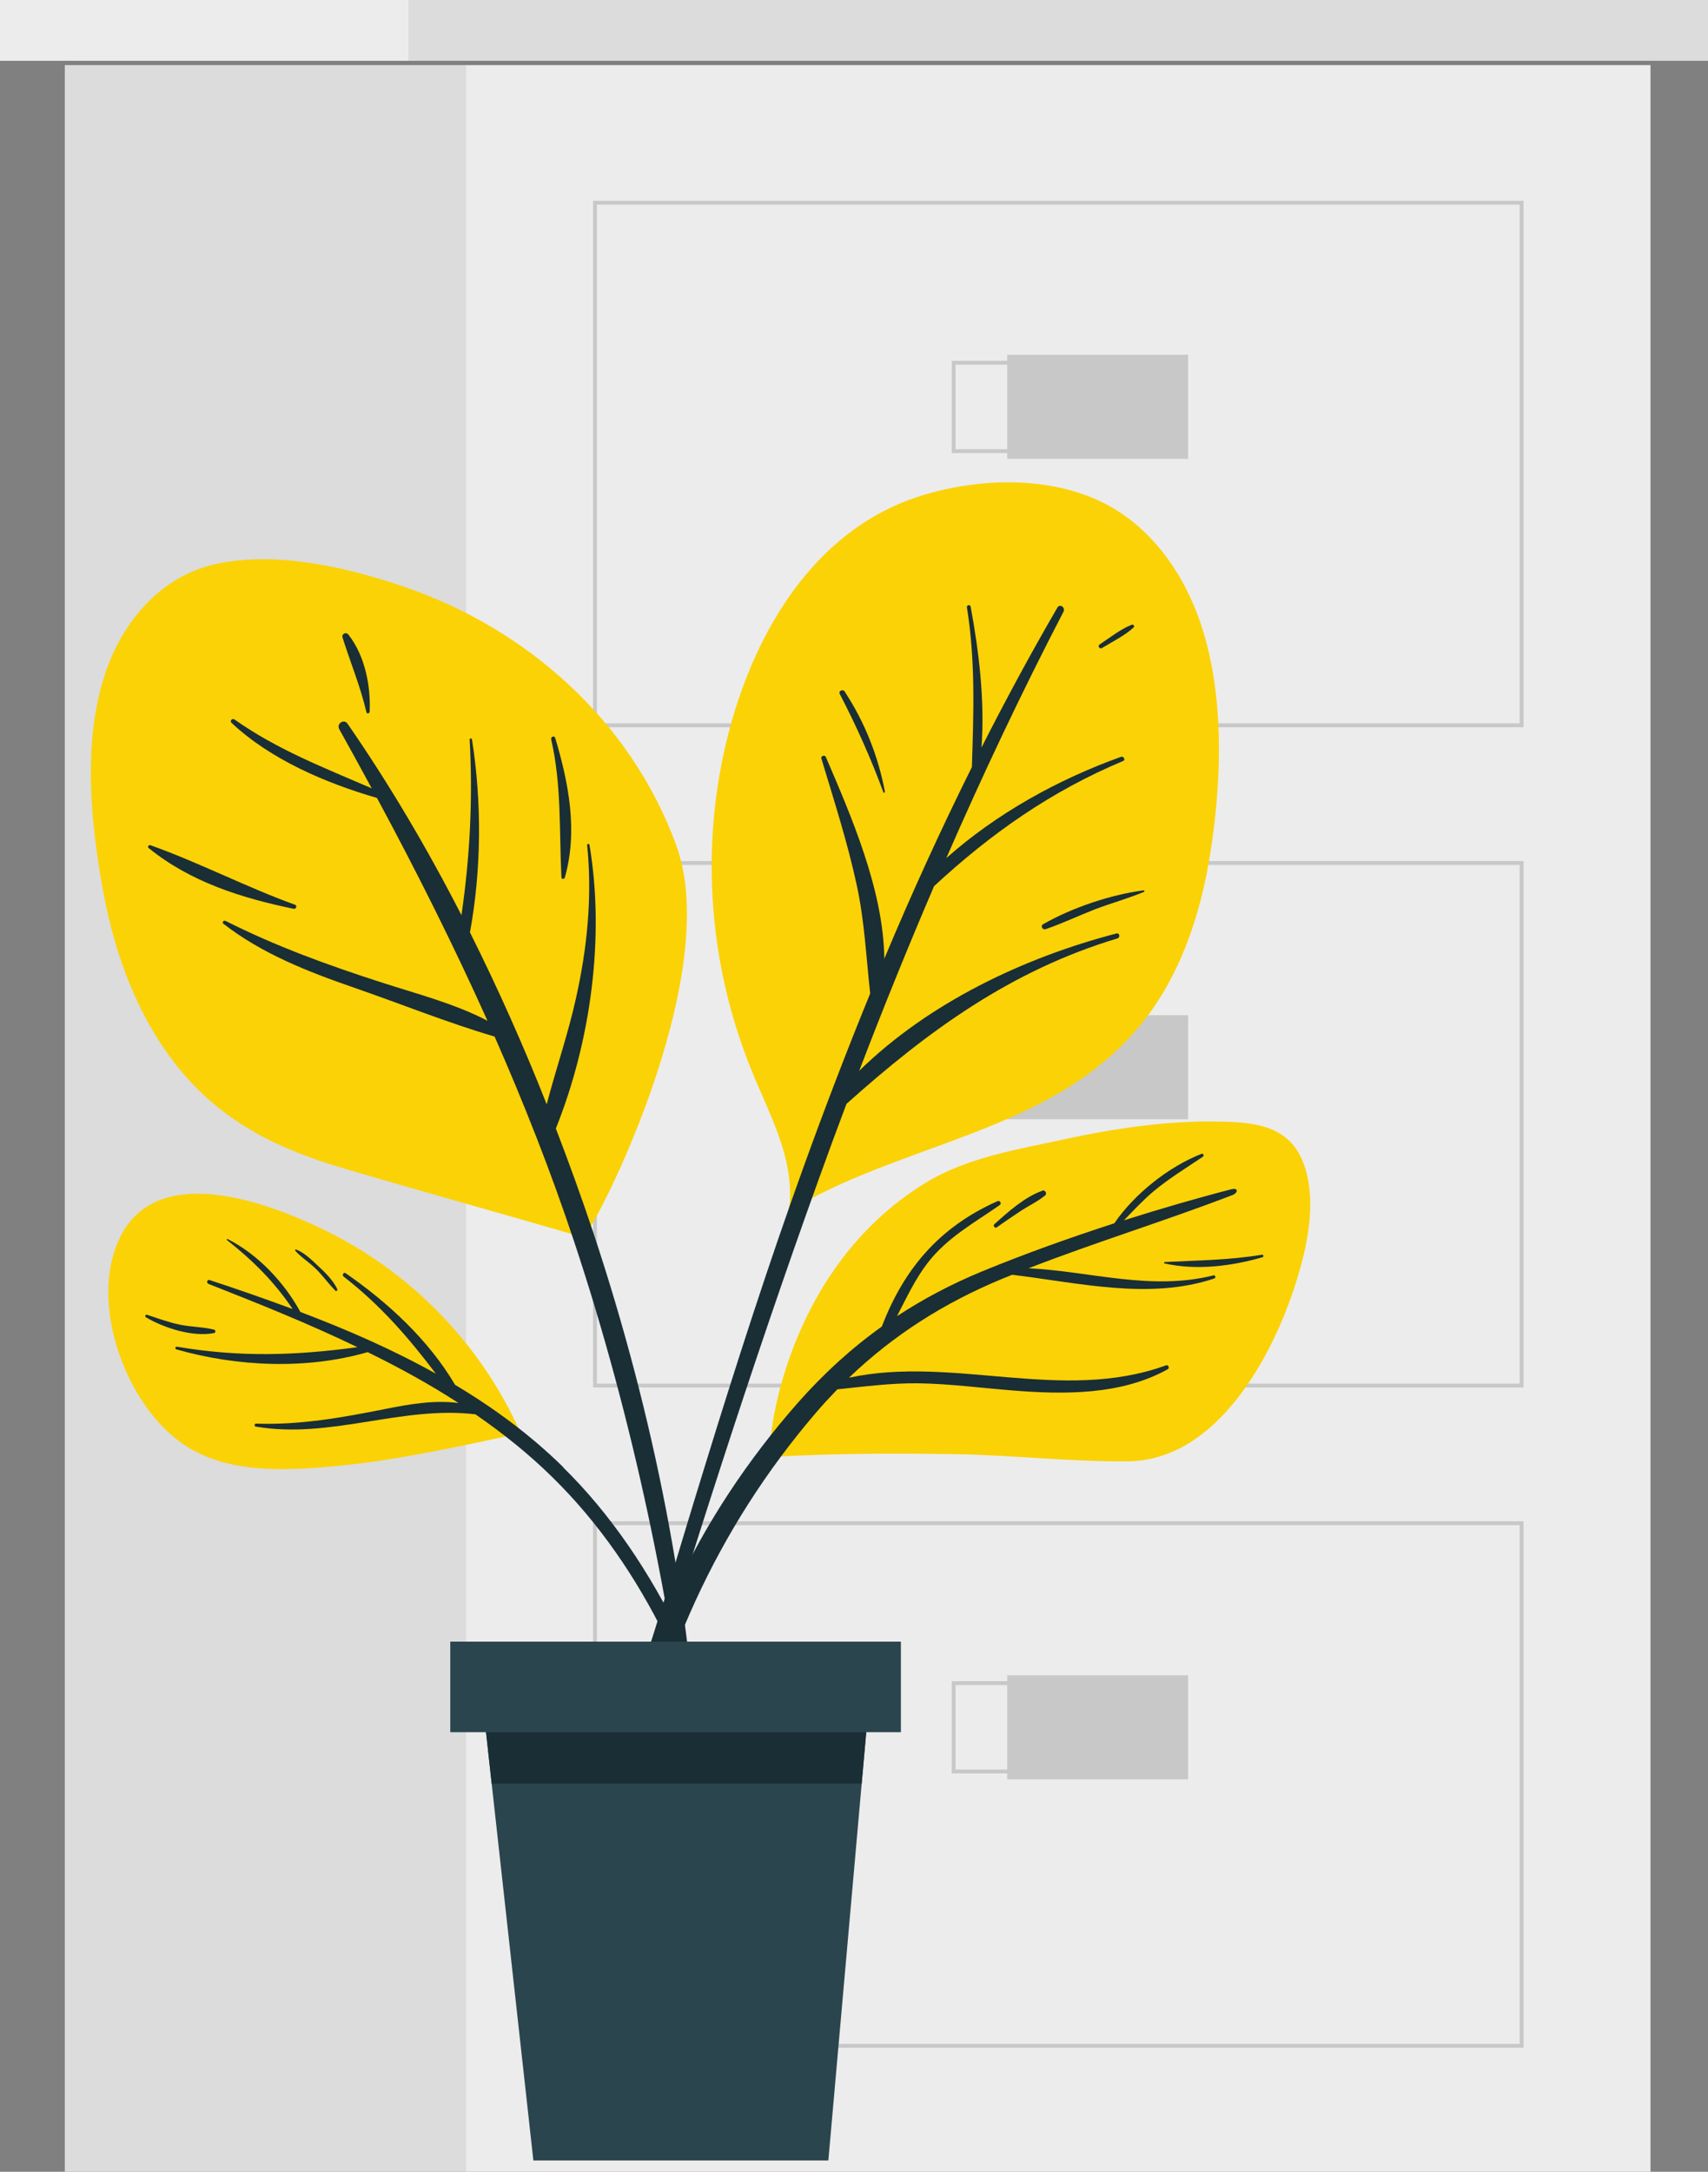 <?xml version="1.0" encoding="UTF-8"?>
<svg id="Layer_2" data-name="Layer 2" xmlns="http://www.w3.org/2000/svg" viewBox="0 0 110.19 140.06">
  <rect x="0" y="0" width="110.19" height="140.06" fill="#808080" stroke="none"/>
  <defs>
    <style>
      .cls-1 {
        fill: #ececec;
      }

      .cls-2 {
        fill: #fbd206;
      }

      .cls-3 {
        fill: #dcdcdc;
      }

      .cls-4 {
        fill: #c8c8c8;
      }

      .cls-5 {
        fill: #1a2e35;
      }

      .cls-6 {
        fill: #2b454e;
      }
    </style>
  </defs>
  <g id="Layer_1-2" data-name="Layer 1">
    <g>
      <rect class="cls-1" x="30.07" y="4.19" width="76.42" height="135.86" transform="translate(136.55 144.25) rotate(-180)"/>
      <rect class="cls-3" x="26.36" y="0" width="83.83" height="3.92" transform="translate(136.55 3.92) rotate(-180)"/>
      <rect class="cls-1" x="0" y="0" width="26.36" height="3.92" transform="translate(26.36 3.92) rotate(-180)"/>
      <rect class="cls-3" x="4.17" y="4.19" width="25.89" height="135.86" transform="translate(34.24 144.25) rotate(-180)"/>
      <g>
        <path class="cls-4" d="m38.26,55.53h60.03v33.95h-60.03v-33.95Zm59.78.25h-59.53s0,33.45,0,33.45h59.53s0-33.45,0-33.45Z"/>
        <g>
          <rect class="cls-4" x="64.97" y="65.46" width="11.67" height="6.71" transform="translate(141.62 137.64) rotate(-180)"/>
          <path class="cls-4" d="m61.4,65.84h11.92v5.95h-11.92v-5.95Zm11.67.25h-11.42s0,5.45,0,5.45h11.42s0-5.45,0-5.45Z"/>
        </g>
      </g>
      <g>
        <path class="cls-4" d="m38.26,98.11h60.03v33.95h-60.03v-33.95Zm59.78.25h-59.53s0,33.45,0,33.45h59.53s0-33.45,0-33.45Z"/>
        <g>
          <rect class="cls-4" x="64.97" y="108.04" width="11.67" height="6.71" transform="translate(141.62 222.79) rotate(-180)"/>
          <path class="cls-4" d="m61.4,108.42h11.92v5.95h-11.92v-5.95Zm11.67.25h-11.42s0,5.45,0,5.45h11.42s0-5.45,0-5.45Z"/>
        </g>
      </g>
      <g>
        <path class="cls-4" d="m38.26,12.95h60.03v33.95h-60.03V12.95Zm59.78.25h-59.53s0,33.45,0,33.45h59.53s0-33.45,0-33.45Z"/>
        <g>
          <rect class="cls-4" x="64.97" y="22.89" width="11.67" height="6.71" transform="translate(141.62 52.48) rotate(-180)"/>
          <path class="cls-4" d="m61.4,23.27h11.92v5.95h-11.92v-5.95Zm11.67.25h-11.42s0,5.45,0,5.45h11.42s0-5.45,0-5.45Z"/>
        </g>
      </g>
      <g>
        <g>
          <path class="cls-2" d="m46.27,50.9c-.65,4.46-.41,9.07.68,13.43.51,2.05,1.21,4.02,2.06,5.94,1.07,2.46,2.19,4.86,1.92,7.55-.26.17.63.15.66-.12,7.19-4.09,16.4-4.84,21.93-11.53,2.62-3.17,3.94-7.18,4.57-11.2.68-4.37.87-9.21-.26-13.52-.95-3.65-3.08-7.16-6.51-8.95-3.54-1.84-8.17-1.69-11.89-.53-8.03,2.5-12.03,11.16-13.16,18.93Z"/>
          <g>
            <path class="cls-5" d="m42.58,104.1c.98-3.27,1.96-6.54,2.97-9.8,1.97-6.39,4.02-12.75,6.29-19.04,1.36-3.77,2.79-7.5,4.3-11.19-.26-2.32-.36-4.63-.86-6.95-.6-2.79-1.47-5.48-2.29-8.2-.05-.17.22-.26.29-.1,1.61,3.76,3.72,8.56,3.77,13.01,1.75-4.18,3.63-8.3,5.65-12.36.11-3.46.24-6.81-.32-10.3-.02-.16.21-.2.24-.05.54,2.92.92,6.06.7,9.09,1.55-3.05,3.17-6.06,4.9-9.03.16-.27.53,0,.39.27-2.7,5.2-5.21,10.51-7.56,15.89,3.26-2.89,7.2-5.07,11.27-6.53.18-.06.31.2.13.27-4.63,1.94-8.52,4.67-12.19,8.07-1.69,3.94-3.3,7.91-4.83,11.91,4.5-4.41,10.65-7.31,16.6-8.86.2-.05.26.26.06.32-6.89,2.07-12.24,5.98-17.48,10.67-.61,1.62-1.21,3.24-1.79,4.86-2.22,6.16-4.32,12.36-6.34,18.59-.97,2.99-1.92,5.98-2.85,8.97-1.01,3.22-1.79,6.63-3.1,9.74-.12.3-.66.23-.59-.13.59-3.09,1.71-6.12,2.62-9.13Z"/>
            <path class="cls-5" d="m54.5,44.61c1.29,1.97,2.15,4.14,2.59,6.45.01.06-.08.09-.1.03-.8-2.17-1.74-4.27-2.81-6.33-.11-.21.2-.34.32-.16Z"/>
            <path class="cls-5" d="m67.32,59.59c1.86-1.06,4.33-1.89,6.45-2.17.06,0,.09.08.03.1-1.04.43-2.13.73-3.18,1.13-1.05.41-2.08.9-3.15,1.27-.22.08-.37-.21-.16-.33Z"/>
            <path class="cls-5" d="m70.93,41.57c.65-.43,1.35-.99,2.08-1.28.11-.05.21.1.12.18-.58.53-1.38.92-2.05,1.33-.13.08-.28-.14-.15-.23Z"/>
          </g>
        </g>
        <g>
          <path class="cls-2" d="m22.04,75.31c5.18,1.54,10.38,2.96,15.55,4.48.45.13,9.2-16.63,6.04-25.27-2.92-8-9.61-13.98-17.59-16.69-3.7-1.26-8.24-2.31-12.14-1.45-3.47.77-5.92,3.61-7.05,6.87-1.54,4.44-1.02,9.73-.19,14.26.78,4.2,2.31,8.34,5.09,11.64,2.75,3.27,6.26,4.97,10.29,6.16Z"/>
          <g>
            <path class="cls-5" d="m14.53,59.38c3.3,1.66,6.64,2.87,10.15,4,2.2.71,4.67,1.35,6.77,2.45-2.19-4.87-4.58-9.64-7.13-14.37-3.34-.97-6.86-2.48-9.38-4.84-.14-.13.04-.32.19-.22,2.76,1.95,5.8,3.12,8.85,4.44-.69-1.27-1.38-2.54-2.09-3.81-.2-.35.29-.7.53-.36,2.71,3.92,5.15,8.06,7.35,12.35.55-3.78.74-7.47.53-11.32,0-.1.14-.11.15-.01.64,4.07.61,8.38-.13,12.44,1.81,3.62,3.47,7.34,4.95,11.09.59-2.26,1.36-4.48,1.87-6.76.74-3.28,1.08-6.61.74-9.96,0-.1.13-.1.15-.01,1,5.94.09,12.65-2.17,18.29.87,2.26,1.69,4.53,2.45,6.81,3.86,11.65,6.25,23.65,6.87,35.91.01.28-.4.31-.44.03-1.41-12.03-3.89-24-7.71-35.49-1.5-4.51-3.23-8.89-5.12-13.19-3.06-.9-6.1-2.13-9.11-3.17-2.93-1.01-5.93-2.19-8.39-4.11-.1-.07,0-.23.12-.18Z"/>
            <path class="cls-5" d="m9.71,54.51c3.17,1.13,6.17,2.7,9.33,3.84.15.05.06.29-.09.26-3.35-.69-6.67-1.73-9.36-3.92-.1-.08.01-.22.12-.18Z"/>
            <path class="cls-5" d="m35.56,47.68c-.04-.17.21-.26.26-.09.87,2.92,1.47,6.01.62,9-.03.12-.22.12-.22-.01-.15-3.01.02-5.93-.66-8.89Z"/>
            <path class="cls-5" d="m22.48,40.93c1.06,1.35,1.44,3.28,1.37,4.96,0,.11-.18.18-.21.04-.39-1.67-1.03-3.19-1.54-4.81-.08-.24.23-.39.38-.19Z"/>
          </g>
        </g>
        <g>
          <path class="cls-2" d="m83.61,82.71c-1.52,4.82-5.12,11.47-10.83,11.53-3.7.04-7.43-.4-11.14-.46-3.97-.06-7.96-.05-11.92.18-.32.02.48-11.9,10.03-17.7,2.68-1.63,5.95-2.14,8.98-2.8,3.47-.75,7.05-1.26,10.61-1.11,2.19.09,4.02.55,4.8,2.8.82,2.35.2,5.26-.53,7.55Z"/>
          <g>
            <path class="cls-5" d="m79.5,76.68c-2.32.6-4.66,1.28-6.99,2.02.62-.64,1.23-1.3,1.92-1.88,1-.83,2.1-1.5,3.17-2.22.09-.06.04-.23-.08-.19-2.12.83-4.32,2.57-5.63,4.48-2.9.94-5.78,1.97-8.55,3.11-1.96.81-3.78,1.77-5.47,2.88.61-1.18,1.17-2.39,1.98-3.44,1.27-1.64,2.98-2.56,4.64-3.72.16-.11.02-.33-.15-.25-3.75,1.67-6.03,4.37-7.45,8.08-1.96,1.4-3.75,3.03-5.42,4.92-6.32,7.18-11.29,16.73-11.31,26.47,0,.23.37.3.42.06,1.79-9.68,5.62-18.37,12.05-25.88.45-.53.92-1.03,1.39-1.52,1.74-.18,3.46-.41,5.22-.39,2.03.03,4.05.3,6.07.46,3.33.27,7.02.31,10.03-1.37.13-.07.04-.3-.11-.25-6.7,2.44-13.74-.65-20.46.8,2.87-2.75,6.12-4.82,9.91-6.39.2-.08.41-.16.62-.25,4.3.52,8.85,1.64,13.04.24.12-.04.07-.23-.05-.2-4.05,1.01-7.93-.26-11.93-.46,4.35-1.69,8.78-3.04,13.15-4.72.37-.14.38-.48-.02-.38Z"/>
            <path class="cls-5" d="m81.4,80.92c-2.1.35-4.15.36-6.26.47-.05,0-.06.08-.01.09,2.06.46,4.31.18,6.32-.4.1-.03.06-.18-.04-.16Z"/>
            <path class="cls-5" d="m67.25,76.79c-1.14.4-2.21,1.36-3.1,2.16-.11.1.04.29.16.2.53-.38,1.07-.74,1.61-1.1.5-.32,1.05-.58,1.51-.96.14-.12-.01-.37-.18-.31Z"/>
          </g>
        </g>
        <g>
          <path class="cls-2" d="m33.53,92.29c.07.16-.16.31-.25.14t0,0s-.08.09-.15.1c-3.86.83-7.74,1.68-11.67,2.04-3.16.28-6.8.46-9.56-1.38-3.75-2.48-6.21-9.12-4.18-13.34,2.39-5.01,9.61-2.29,13.24-.51,5.57,2.72,10.04,7.32,12.58,12.97Z"/>
          <g>
            <path class="cls-5" d="m36.33,94.61c-2.12-2.08-4.47-3.81-6.97-5.3-1.71-2.9-4.33-5.31-7.06-7.2-.14-.09-.25.12-.13.22,2.36,1.82,4.2,3.95,5.95,6.26-2.79-1.56-5.73-2.84-8.74-3.98-1.05-1.92-2.75-3.72-4.69-4.7-.04-.02-.09.03-.05.06,1.69,1.33,3.06,2.7,4.24,4.45-1.78-.66-3.57-1.28-5.36-1.87-.16-.05-.22.19-.07.25,3.19,1.25,6.45,2.56,9.61,4.08-3.99.54-7.58.66-11.64-.03-.11-.02-.15.13-.05.17,3.92,1.12,8.41,1.32,12.35.18,2.02.99,3.99,2.07,5.86,3.28-1.57-.2-3.15.07-4.74.39-2.77.55-5.48,1.04-8.32.94-.11,0-.13.17-.03.19,4.83.83,9.39-1.36,14.18-.79,1.77,1.22,3.45,2.56,4.98,4.07,3.01,2.95,5.41,6.48,7.27,10.26,2.01,4.1,3.11,8.45,4.74,12.68.07.19.33.11.3-.08-1.4-8.35-5.55-17.56-11.64-23.52Z"/>
            <path class="cls-5" d="m21.77,83.15c-.28-.58-.77-1.07-1.24-1.5-.4-.38-.9-.87-1.43-1.07-.05-.02-.08.05-.05.08.4.45.95.78,1.37,1.21.43.43.79.94,1.22,1.37.06.06.15-.02.11-.09Z"/>
            <path class="cls-5" d="m13.81,85.75c-.72-.18-1.47-.17-2.2-.32-.74-.15-1.42-.41-2.13-.64-.09-.03-.15.11-.07.16,1.18.7,3.03,1.29,4.4,1.02.11-.02.11-.2,0-.22Z"/>
          </g>
        </g>
        <g>
          <g>
            <polygon class="cls-6" points="56.23 107.83 55.59 115.03 53.44 139.33 34.41 139.33 31.72 115.03 30.93 107.83 56.23 107.83"/>
            <polygon class="cls-5" points="56.23 107.83 55.59 115.03 31.72 115.03 30.93 107.83 56.23 107.83"/>
          </g>
          <rect class="cls-6" x="29.05" y="105.87" width="29.07" height="5.84"/>
        </g>
      </g>
    </g>
  </g>
</svg>